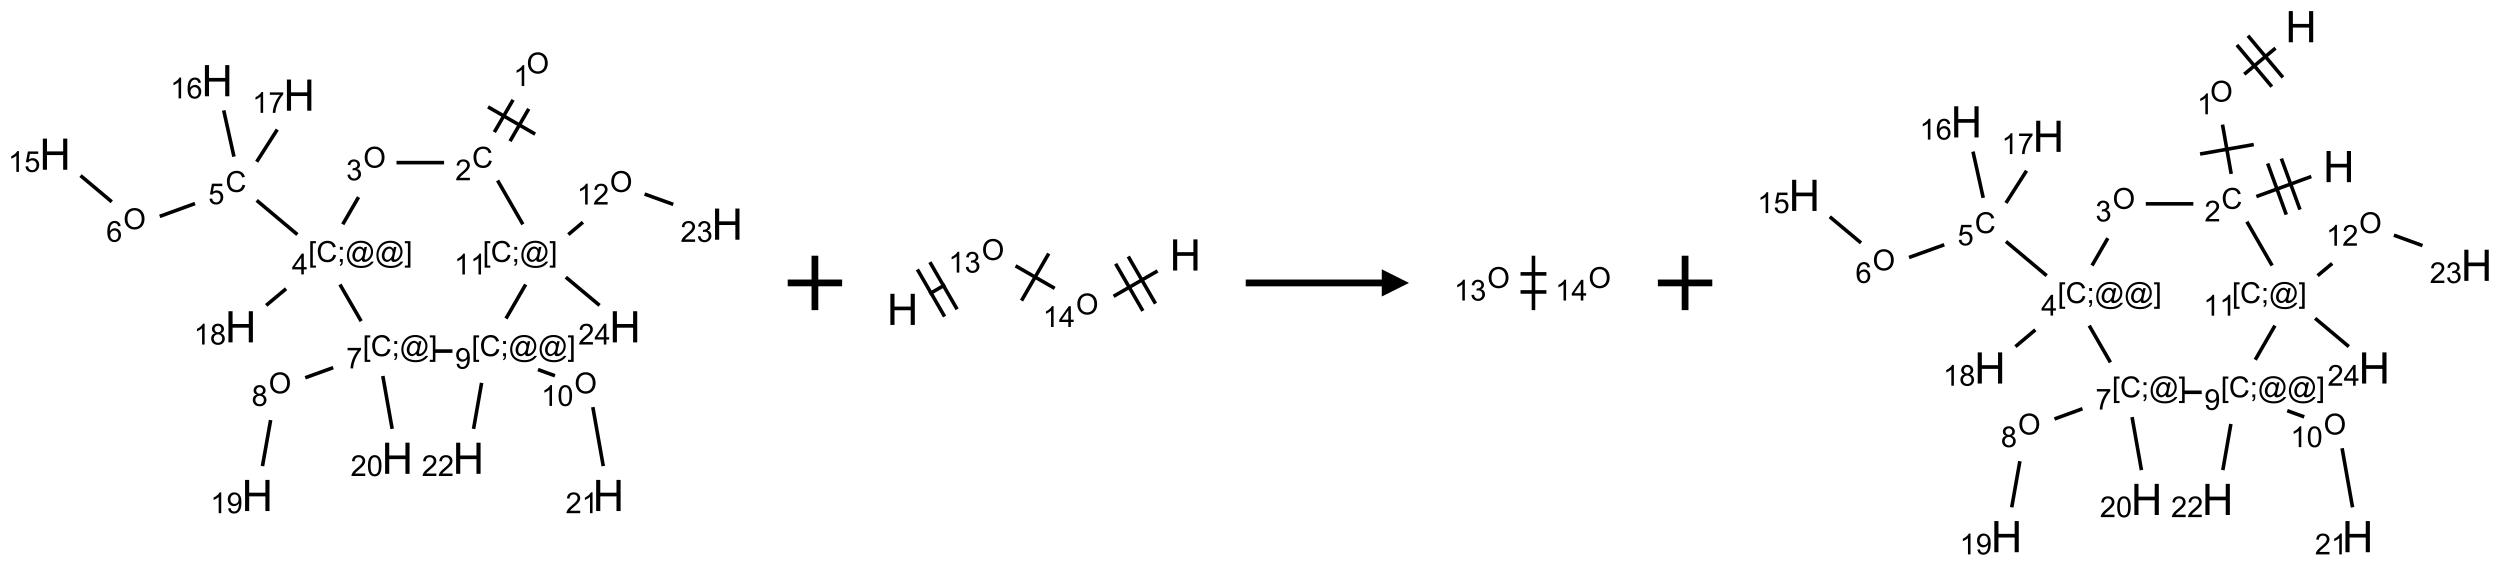 <?xml version="1.0" encoding="UTF-8"?>
<svg xmlns="http://www.w3.org/2000/svg" xmlns:xlink="http://www.w3.org/1999/xlink" width="919" height="208" viewBox="0 0 919 208">
<defs>
<g>
<g id="glyph-0-0">
<path d="M 1.332 0 L 1.332 -6.668 L 6.668 -6.668 L 6.668 0 Z M 1.5 -0.168 L 6.5 -0.168 L 6.5 -6.5 L 1.5 -6.5 Z M 1.5 -0.168 "/>
</g>
<g id="glyph-0-1">
<path d="M 0.516 -3.719 C 0.516 -4.984 0.855 -5.977 1.535 -6.695 C 2.215 -7.414 3.094 -7.77 4.172 -7.77 C 4.875 -7.77 5.512 -7.602 6.078 -7.266 C 6.645 -6.93 7.074 -6.461 7.371 -5.855 C 7.668 -5.254 7.816 -4.57 7.816 -3.809 C 7.816 -3.035 7.66 -2.34 7.348 -1.73 C 7.035 -1.117 6.594 -0.656 6.02 -0.34 C 5.449 -0.027 4.828 0.129 4.168 0.129 C 3.449 0.129 2.805 -0.043 2.238 -0.391 C 1.672 -0.738 1.246 -1.211 0.953 -1.812 C 0.66 -2.414 0.516 -3.047 0.516 -3.719 Z M 1.559 -3.703 C 1.559 -2.781 1.805 -2.059 2.301 -1.527 C 2.793 -1 3.414 -0.734 4.16 -0.734 C 4.922 -0.734 5.547 -1 6.039 -1.535 C 6.531 -2.07 6.777 -2.828 6.777 -3.812 C 6.777 -4.434 6.672 -4.977 6.461 -5.441 C 6.25 -5.902 5.945 -6.262 5.539 -6.52 C 5.133 -6.773 4.68 -6.902 4.176 -6.902 C 3.461 -6.902 2.848 -6.656 2.332 -6.164 C 1.816 -5.672 1.559 -4.852 1.559 -3.703 Z M 1.559 -3.703 "/>
</g>
<g id="glyph-0-2">
<path d="M 3.973 0 L 3.035 0 L 3.035 -5.973 C 2.809 -5.758 2.516 -5.543 2.148 -5.328 C 1.781 -5.113 1.453 -4.953 1.16 -4.844 L 1.16 -5.75 C 1.684 -5.996 2.145 -6.297 2.535 -6.645 C 2.93 -6.996 3.207 -7.336 3.371 -7.668 L 3.973 -7.668 Z M 3.973 0 "/>
</g>
<g id="glyph-0-3">
<path d="M 6.27 -2.676 L 7.281 -2.422 C 7.07 -1.594 6.688 -0.961 6.137 -0.523 C 5.586 -0.086 4.914 0.129 4.121 0.129 C 3.297 0.129 2.629 -0.039 2.113 -0.371 C 1.598 -0.707 1.203 -1.191 0.934 -1.828 C 0.664 -2.465 0.531 -3.145 0.531 -3.875 C 0.531 -4.672 0.684 -5.363 0.988 -5.957 C 1.293 -6.547 1.723 -6.996 2.285 -7.305 C 2.844 -7.613 3.461 -7.766 4.137 -7.766 C 4.898 -7.766 5.543 -7.57 6.062 -7.184 C 6.582 -6.793 6.945 -6.246 7.152 -5.543 L 6.156 -5.309 C 5.98 -5.863 5.723 -6.266 5.387 -6.52 C 5.051 -6.773 4.625 -6.902 4.113 -6.902 C 3.527 -6.902 3.039 -6.762 2.645 -6.48 C 2.25 -6.199 1.973 -5.82 1.812 -5.348 C 1.652 -4.871 1.574 -4.383 1.574 -3.879 C 1.574 -3.23 1.668 -2.664 1.855 -2.18 C 2.047 -1.695 2.34 -1.332 2.738 -1.094 C 3.137 -0.855 3.57 -0.734 4.035 -0.734 C 4.602 -0.734 5.082 -0.898 5.473 -1.223 C 5.867 -1.551 6.133 -2.035 6.27 -2.676 Z M 6.27 -2.676 "/>
</g>
<g id="glyph-0-4">
<path d="M 5.371 -0.902 L 5.371 0 L 0.324 0 C 0.316 -0.227 0.352 -0.441 0.434 -0.652 C 0.562 -0.996 0.766 -1.332 1.051 -1.668 C 1.332 -2 1.742 -2.387 2.277 -2.824 C 3.105 -3.504 3.668 -4.043 3.957 -4.441 C 4.25 -4.84 4.395 -5.215 4.395 -5.566 C 4.395 -5.938 4.262 -6.254 3.996 -6.508 C 3.73 -6.762 3.387 -6.891 2.957 -6.891 C 2.508 -6.891 2.145 -6.754 1.875 -6.484 C 1.605 -6.215 1.469 -5.84 1.465 -5.359 L 0.5 -5.457 C 0.566 -6.176 0.812 -6.727 1.246 -7.102 C 1.676 -7.477 2.254 -7.668 2.98 -7.668 C 3.711 -7.668 4.293 -7.465 4.719 -7.059 C 5.145 -6.652 5.359 -6.148 5.359 -5.547 C 5.359 -5.242 5.297 -4.941 5.172 -4.645 C 5.047 -4.352 4.84 -4.039 4.551 -3.715 C 4.262 -3.387 3.777 -2.938 3.105 -2.371 C 2.543 -1.898 2.18 -1.578 2.02 -1.41 C 1.859 -1.242 1.73 -1.07 1.625 -0.902 Z M 5.371 -0.902 "/>
</g>
<g id="glyph-0-5">
<path d="M 0.449 -2.016 L 1.387 -2.141 C 1.492 -1.609 1.676 -1.227 1.934 -0.992 C 2.191 -0.758 2.508 -0.641 2.879 -0.641 C 3.32 -0.641 3.695 -0.793 3.996 -1.098 C 4.301 -1.402 4.453 -1.781 4.453 -2.234 C 4.453 -2.664 4.312 -3.02 4.031 -3.301 C 3.75 -3.578 3.391 -3.719 2.957 -3.719 C 2.781 -3.719 2.562 -3.684 2.297 -3.613 L 2.402 -4.438 C 2.465 -4.43 2.516 -4.426 2.551 -4.426 C 2.949 -4.426 3.312 -4.531 3.629 -4.738 C 3.949 -4.949 4.109 -5.27 4.109 -5.703 C 4.109 -6.047 3.992 -6.332 3.762 -6.559 C 3.527 -6.785 3.227 -6.895 2.859 -6.895 C 2.496 -6.895 2.191 -6.781 1.949 -6.551 C 1.707 -6.324 1.547 -5.98 1.48 -5.52 L 0.543 -5.688 C 0.656 -6.316 0.918 -6.805 1.324 -7.148 C 1.73 -7.492 2.234 -7.668 2.84 -7.668 C 3.254 -7.668 3.641 -7.578 3.988 -7.398 C 4.34 -7.219 4.609 -6.977 4.793 -6.668 C 4.98 -6.359 5.074 -6.031 5.074 -5.684 C 5.074 -5.352 4.984 -5.051 4.809 -4.781 C 4.629 -4.512 4.367 -4.297 4.02 -4.137 C 4.473 -4.031 4.824 -3.816 5.074 -3.488 C 5.324 -3.16 5.449 -2.75 5.449 -2.254 C 5.449 -1.59 5.203 -1.023 4.719 -0.559 C 4.234 -0.098 3.617 0.137 2.875 0.137 C 2.203 0.137 1.648 -0.062 1.207 -0.465 C 0.762 -0.863 0.512 -1.379 0.449 -2.016 Z M 0.449 -2.016 "/>
</g>
<g id="glyph-0-6">
<path d="M 0.723 2.121 L 0.723 -7.637 L 2.793 -7.637 L 2.793 -6.859 L 1.66 -6.859 L 1.66 1.344 L 2.793 1.344 L 2.793 2.121 Z M 0.723 2.121 "/>
</g>
<g id="glyph-0-7">
<path d="M 0.949 -4.465 L 0.949 -5.531 L 2.016 -5.531 L 2.016 -4.465 Z M 0.949 0 L 0.949 -1.066 L 2.016 -1.066 L 2.016 0 C 2.016 0.391 1.945 0.711 1.809 0.949 C 1.668 1.191 1.449 1.379 1.145 1.512 L 0.887 1.109 C 1.082 1.023 1.23 0.895 1.324 0.727 C 1.418 0.559 1.469 0.316 1.48 0 Z M 0.949 0 "/>
</g>
<g id="glyph-0-8">
<path d="M 6.047 -0.848 C 5.82 -0.59 5.57 -0.379 5.289 -0.223 C 5.008 -0.062 4.73 0.016 4.449 0.016 C 4.141 0.016 3.84 -0.074 3.547 -0.254 C 3.254 -0.434 3.02 -0.715 2.836 -1.09 C 2.652 -1.465 2.562 -1.875 2.562 -2.324 C 2.562 -2.875 2.703 -3.43 2.988 -3.98 C 3.27 -4.535 3.621 -4.953 4.043 -5.23 C 4.461 -5.508 4.871 -5.645 5.266 -5.645 C 5.566 -5.645 5.855 -5.566 6.129 -5.41 C 6.402 -5.25 6.641 -5.012 6.84 -4.688 L 7.016 -5.496 L 7.949 -5.496 L 7.199 -2 C 7.094 -1.516 7.043 -1.246 7.043 -1.191 C 7.043 -1.098 7.078 -1.02 7.148 -0.949 C 7.219 -0.883 7.305 -0.848 7.406 -0.848 C 7.59 -0.848 7.832 -0.953 8.129 -1.168 C 8.527 -1.445 8.84 -1.816 9.07 -2.285 C 9.301 -2.75 9.418 -3.234 9.418 -3.73 C 9.418 -4.309 9.27 -4.852 8.973 -5.355 C 8.676 -5.859 8.23 -6.262 7.645 -6.562 C 7.055 -6.863 6.406 -7.016 5.691 -7.016 C 4.879 -7.016 4.137 -6.824 3.465 -6.445 C 2.793 -6.066 2.273 -5.52 1.902 -4.809 C 1.535 -4.098 1.348 -3.34 1.348 -2.527 C 1.348 -1.676 1.535 -0.941 1.902 -0.328 C 2.273 0.285 2.809 0.742 3.508 1.035 C 4.207 1.328 4.984 1.473 5.832 1.473 C 6.742 1.473 7.504 1.32 8.121 1.016 C 8.734 0.711 9.195 0.34 9.5 -0.098 L 10.441 -0.098 C 10.266 0.266 9.961 0.637 9.531 1.016 C 9.102 1.395 8.59 1.695 7.996 1.914 C 7.402 2.133 6.688 2.246 5.848 2.246 C 5.078 2.246 4.367 2.145 3.715 1.949 C 3.066 1.75 2.512 1.453 2.051 1.055 C 1.594 0.656 1.25 0.199 1.016 -0.316 C 0.723 -0.973 0.578 -1.684 0.578 -2.441 C 0.578 -3.289 0.75 -4.098 1.098 -4.863 C 1.523 -5.805 2.125 -6.527 2.902 -7.027 C 3.684 -7.527 4.629 -7.777 5.738 -7.777 C 6.602 -7.777 7.375 -7.602 8.059 -7.246 C 8.746 -6.895 9.285 -6.371 9.684 -5.672 C 10.02 -5.07 10.188 -4.418 10.188 -3.715 C 10.188 -2.707 9.832 -1.812 9.125 -1.031 C 8.492 -0.328 7.801 0.02 7.051 0.02 C 6.812 0.02 6.617 -0.016 6.473 -0.09 C 6.324 -0.16 6.215 -0.266 6.145 -0.402 C 6.102 -0.488 6.066 -0.637 6.047 -0.848 Z M 3.527 -2.262 C 3.527 -1.785 3.641 -1.414 3.863 -1.152 C 4.09 -0.887 4.348 -0.754 4.641 -0.754 C 4.836 -0.754 5.039 -0.812 5.254 -0.93 C 5.469 -1.047 5.676 -1.219 5.871 -1.449 C 6.066 -1.676 6.23 -1.969 6.355 -2.32 C 6.48 -2.672 6.543 -3.027 6.543 -3.379 C 6.543 -3.852 6.426 -4.219 6.191 -4.48 C 5.957 -4.738 5.672 -4.871 5.332 -4.871 C 5.109 -4.871 4.902 -4.812 4.707 -4.699 C 4.512 -4.586 4.32 -4.406 4.137 -4.156 C 3.953 -3.906 3.805 -3.602 3.691 -3.246 C 3.582 -2.887 3.527 -2.559 3.527 -2.262 Z M 3.527 -2.262 "/>
</g>
<g id="glyph-0-9">
<path d="M 2.27 2.121 L 0.203 2.121 L 0.203 1.344 L 1.332 1.344 L 1.332 -6.859 L 0.203 -6.859 L 0.203 -7.637 L 2.27 -7.637 Z M 2.27 2.121 "/>
</g>
<g id="glyph-0-10">
<path d="M 3.449 0 L 3.449 -1.828 L 0.137 -1.828 L 0.137 -2.688 L 3.621 -7.637 L 4.387 -7.637 L 4.387 -2.688 L 5.418 -2.688 L 5.418 -1.828 L 4.387 -1.828 L 4.387 0 Z M 3.449 -2.688 L 3.449 -6.129 L 1.059 -2.688 Z M 3.449 -2.688 "/>
</g>
<g id="glyph-0-11">
<path d="M 0.441 -2 L 1.426 -2.082 C 1.5 -1.605 1.668 -1.242 1.934 -1.004 C 2.199 -0.762 2.52 -0.641 2.895 -0.641 C 3.348 -0.641 3.73 -0.812 4.043 -1.152 C 4.355 -1.492 4.512 -1.941 4.512 -2.504 C 4.512 -3.039 4.359 -3.461 4.059 -3.77 C 3.758 -4.078 3.367 -4.234 2.879 -4.234 C 2.578 -4.234 2.305 -4.164 2.062 -4.027 C 1.82 -3.891 1.629 -3.715 1.488 -3.496 L 0.609 -3.609 L 1.348 -7.531 L 5.145 -7.531 L 5.145 -6.637 L 2.098 -6.637 L 1.688 -4.582 C 2.145 -4.902 2.625 -5.062 3.129 -5.062 C 3.797 -5.062 4.359 -4.832 4.816 -4.371 C 5.277 -3.91 5.504 -3.312 5.504 -2.59 C 5.504 -1.898 5.305 -1.301 4.902 -0.797 C 4.41 -0.18 3.742 0.129 2.895 0.129 C 2.199 0.129 1.633 -0.062 1.195 -0.453 C 0.758 -0.844 0.504 -1.359 0.441 -2 Z M 0.441 -2 "/>
</g>
<g id="glyph-0-12">
<path d="M 5.309 -5.766 L 4.375 -5.691 C 4.293 -6.059 4.172 -6.328 4.02 -6.496 C 3.766 -6.762 3.453 -6.895 3.082 -6.895 C 2.785 -6.895 2.523 -6.812 2.297 -6.645 C 2 -6.43 1.77 -6.117 1.598 -5.703 C 1.43 -5.289 1.34 -4.703 1.332 -3.938 C 1.559 -4.281 1.836 -4.535 2.16 -4.703 C 2.488 -4.871 2.828 -4.953 3.188 -4.953 C 3.812 -4.953 4.344 -4.723 4.785 -4.262 C 5.223 -3.801 5.441 -3.207 5.441 -2.48 C 5.441 -2 5.34 -1.555 5.133 -1.145 C 4.926 -0.73 4.641 -0.418 4.281 -0.199 C 3.922 0.02 3.512 0.129 3.051 0.129 C 2.27 0.129 1.633 -0.156 1.141 -0.73 C 0.648 -1.305 0.402 -2.254 0.402 -3.574 C 0.402 -5.051 0.672 -6.121 1.219 -6.793 C 1.695 -7.375 2.336 -7.668 3.141 -7.668 C 3.742 -7.668 4.234 -7.5 4.617 -7.16 C 5 -6.824 5.23 -6.359 5.309 -5.766 Z M 1.48 -2.473 C 1.48 -2.152 1.547 -1.844 1.684 -1.547 C 1.82 -1.25 2.016 -1.027 2.262 -0.871 C 2.508 -0.719 2.766 -0.641 3.035 -0.641 C 3.434 -0.641 3.773 -0.801 4.059 -1.121 C 4.344 -1.441 4.484 -1.875 4.484 -2.422 C 4.484 -2.949 4.344 -3.367 4.062 -3.668 C 3.781 -3.973 3.426 -4.125 3 -4.125 C 2.578 -4.125 2.219 -3.973 1.922 -3.668 C 1.625 -3.363 1.48 -2.969 1.48 -2.473 Z M 1.48 -2.473 "/>
</g>
<g id="glyph-0-13">
<path d="M 0.504 -6.637 L 0.504 -7.535 L 5.449 -7.535 L 5.449 -6.809 C 4.961 -6.289 4.48 -5.602 4.004 -4.746 C 3.527 -3.887 3.156 -3.004 2.895 -2.098 C 2.707 -1.461 2.59 -0.762 2.535 0 L 1.574 0 C 1.582 -0.602 1.703 -1.328 1.926 -2.176 C 2.152 -3.027 2.477 -3.848 2.898 -4.637 C 3.32 -5.426 3.77 -6.094 4.246 -6.637 Z M 0.504 -6.637 "/>
</g>
<g id="glyph-0-14">
<path d="M 1.887 -4.141 C 1.496 -4.281 1.207 -4.484 1.02 -4.75 C 0.832 -5.016 0.738 -5.328 0.738 -5.699 C 0.738 -6.254 0.938 -6.719 1.34 -7.098 C 1.738 -7.477 2.27 -7.668 2.934 -7.668 C 3.598 -7.668 4.137 -7.473 4.543 -7.086 C 4.949 -6.699 5.152 -6.227 5.152 -5.672 C 5.152 -5.316 5.059 -5.008 4.871 -4.746 C 4.688 -4.484 4.406 -4.281 4.027 -4.141 C 4.496 -3.988 4.852 -3.742 5.098 -3.402 C 5.34 -3.062 5.465 -2.656 5.465 -2.184 C 5.465 -1.531 5.234 -0.98 4.77 -0.535 C 4.309 -0.09 3.703 0.129 2.949 0.129 C 2.195 0.129 1.586 -0.094 1.125 -0.539 C 0.664 -0.984 0.434 -1.543 0.434 -2.207 C 0.434 -2.703 0.559 -3.121 0.809 -3.457 C 1.062 -3.793 1.422 -4.02 1.887 -4.141 Z M 1.699 -5.73 C 1.699 -5.367 1.812 -5.074 2.047 -4.844 C 2.281 -4.613 2.582 -4.5 2.953 -4.5 C 3.312 -4.5 3.609 -4.613 3.84 -4.84 C 4.07 -5.066 4.188 -5.348 4.188 -5.676 C 4.188 -6.02 4.07 -6.309 3.832 -6.543 C 3.594 -6.777 3.297 -6.895 2.941 -6.895 C 2.586 -6.895 2.289 -6.781 2.051 -6.551 C 1.816 -6.324 1.699 -6.047 1.699 -5.73 Z M 1.395 -2.203 C 1.395 -1.938 1.461 -1.676 1.586 -1.426 C 1.711 -1.176 1.902 -0.984 2.152 -0.848 C 2.402 -0.711 2.672 -0.641 2.957 -0.641 C 3.406 -0.641 3.777 -0.785 4.066 -1.074 C 4.359 -1.363 4.504 -1.727 4.504 -2.172 C 4.504 -2.625 4.355 -2.996 4.055 -3.293 C 3.754 -3.586 3.379 -3.734 2.926 -3.734 C 2.484 -3.734 2.121 -3.59 1.832 -3.297 C 1.543 -3.004 1.395 -2.641 1.395 -2.203 Z M 1.395 -2.203 "/>
</g>
<g id="glyph-0-15">
<path d="M 0.582 -1.766 L 1.484 -1.848 C 1.562 -1.426 1.707 -1.117 1.922 -0.926 C 2.137 -0.734 2.414 -0.641 2.75 -0.641 C 3.039 -0.641 3.289 -0.707 3.508 -0.84 C 3.727 -0.973 3.902 -1.148 4.043 -1.367 C 4.18 -1.586 4.297 -1.887 4.391 -2.262 C 4.484 -2.637 4.531 -3.016 4.531 -3.406 C 4.531 -3.449 4.531 -3.512 4.527 -3.594 C 4.34 -3.297 4.082 -3.055 3.758 -2.867 C 3.434 -2.68 3.082 -2.59 2.703 -2.59 C 2.07 -2.59 1.535 -2.816 1.098 -3.277 C 0.66 -3.734 0.441 -4.34 0.441 -5.09 C 0.441 -5.863 0.672 -6.484 1.129 -6.957 C 1.586 -7.43 2.156 -7.668 2.844 -7.668 C 3.34 -7.668 3.793 -7.531 4.207 -7.266 C 4.617 -7 4.93 -6.617 5.145 -6.121 C 5.355 -5.629 5.465 -4.91 5.465 -3.973 C 5.465 -2.996 5.359 -2.223 5.145 -1.645 C 4.934 -1.066 4.617 -0.625 4.199 -0.324 C 3.781 -0.02 3.293 0.129 2.73 0.129 C 2.133 0.129 1.645 -0.035 1.266 -0.367 C 0.887 -0.699 0.66 -1.164 0.582 -1.766 Z M 4.422 -5.137 C 4.422 -5.676 4.277 -6.102 3.992 -6.418 C 3.707 -6.734 3.359 -6.891 2.957 -6.891 C 2.543 -6.891 2.18 -6.719 1.871 -6.379 C 1.562 -6.039 1.406 -5.598 1.406 -5.059 C 1.406 -4.57 1.555 -4.176 1.848 -3.871 C 2.141 -3.566 2.5 -3.418 2.934 -3.418 C 3.367 -3.418 3.723 -3.57 4.004 -3.871 C 4.281 -4.176 4.422 -4.598 4.422 -5.137 Z M 4.422 -5.137 "/>
</g>
<g id="glyph-0-16">
<path d="M 0.441 -3.766 C 0.441 -4.668 0.535 -5.395 0.723 -5.945 C 0.906 -6.496 1.184 -6.922 1.551 -7.219 C 1.918 -7.516 2.375 -7.668 2.934 -7.668 C 3.344 -7.668 3.703 -7.586 4.012 -7.418 C 4.32 -7.254 4.574 -7.016 4.777 -6.707 C 4.977 -6.395 5.137 -6.016 5.25 -5.57 C 5.363 -5.125 5.422 -4.523 5.422 -3.766 C 5.422 -2.871 5.328 -2.148 5.145 -1.598 C 4.961 -1.047 4.688 -0.621 4.32 -0.32 C 3.953 -0.02 3.492 0.129 2.934 0.129 C 2.195 0.129 1.617 -0.133 1.199 -0.66 C 0.695 -1.297 0.441 -2.332 0.441 -3.766 Z M 1.406 -3.766 C 1.406 -2.512 1.555 -1.68 1.848 -1.262 C 2.141 -0.848 2.5 -0.641 2.934 -0.641 C 3.363 -0.641 3.727 -0.848 4.02 -1.266 C 4.312 -1.684 4.457 -2.516 4.457 -3.766 C 4.457 -5.023 4.312 -5.859 4.02 -6.27 C 3.727 -6.684 3.359 -6.891 2.922 -6.891 C 2.492 -6.891 2.148 -6.707 1.891 -6.344 C 1.566 -5.879 1.406 -5.02 1.406 -3.766 Z M 1.406 -3.766 "/>
</g>
<g id="glyph-1-0">
<path d="M 2 0 L 2 -10 L 10 -10 L 10 0 Z M 2.25 -0.25 L 9.75 -0.25 L 9.75 -9.75 L 2.25 -9.75 Z M 2.25 -0.25 "/>
</g>
<g id="glyph-1-1">
<path d="M 1.281 0 L 1.281 -11.453 L 2.797 -11.453 L 2.797 -6.75 L 8.75 -6.75 L 8.75 -11.453 L 10.266 -11.453 L 10.266 0 L 8.75 0 L 8.75 -5.398 L 2.797 -5.398 L 2.797 0 Z M 1.281 0 "/>
</g>
</g>
</defs>
<path fill="none" stroke-width="0.033" stroke-linecap="butt" stroke-linejoin="miter" stroke="rgb(0%, 0%, 0%)" stroke-opacity="1" stroke-miterlimit="10" d="M 4.209 0.289 L 4.037 0.586 " transform="matrix(40, 0, 0, 40, 20.24, 25.139)"/>
<path fill="none" stroke-width="0.033" stroke-linecap="butt" stroke-linejoin="miter" stroke="rgb(0%, 0%, 0%)" stroke-opacity="1" stroke-miterlimit="10" d="M 4.353 0.372 L 4.181 0.669 " transform="matrix(40, 0, 0, 40, 20.24, 25.139)"/>
<path fill="none" stroke-width="0.033" stroke-linecap="butt" stroke-linejoin="miter" stroke="rgb(0%, 0%, 0%)" stroke-opacity="1" stroke-miterlimit="10" d="M 3.979 0.354 L 4.412 0.604 " transform="matrix(40, 0, 0, 40, 20.24, 25.139)"/>
<path fill="none" stroke-width="0.033" stroke-linecap="butt" stroke-linejoin="miter" stroke="rgb(0%, 0%, 0%)" stroke-opacity="1" stroke-miterlimit="10" d="M 3.575 0.866 L 3.138 0.866 " transform="matrix(40, 0, 0, 40, 20.24, 25.139)"/>
<path fill="none" stroke-width="0.033" stroke-linecap="butt" stroke-linejoin="miter" stroke="rgb(0%, 0%, 0%)" stroke-opacity="1" stroke-miterlimit="10" d="M 2.789 1.183 L 2.644 1.433 " transform="matrix(40, 0, 0, 40, 20.24, 25.139)"/>
<path fill="none" stroke-width="0.033" stroke-linecap="butt" stroke-linejoin="miter" stroke="rgb(0%, 0%, 0%)" stroke-opacity="1" stroke-miterlimit="10" d="M 2.227 1.527 L 1.853 1.213 " transform="matrix(40, 0, 0, 40, 20.24, 25.139)"/>
<path fill="none" stroke-width="0.033" stroke-linecap="butt" stroke-linejoin="miter" stroke="rgb(0%, 0%, 0%)" stroke-opacity="1" stroke-miterlimit="10" d="M 1.286 1.242 L 0.962 1.36 " transform="matrix(40, 0, 0, 40, 20.24, 25.139)"/>
<path fill="none" stroke-width="0.033" stroke-linecap="butt" stroke-linejoin="miter" stroke="rgb(0%, 0%, 0%)" stroke-opacity="1" stroke-miterlimit="10" d="M 0.521 1.226 L 0.234 0.985 " transform="matrix(40, 0, 0, 40, 20.24, 25.139)"/>
<path fill="none" stroke-width="0.033" stroke-linecap="butt" stroke-linejoin="miter" stroke="rgb(0%, 0%, 0%)" stroke-opacity="1" stroke-miterlimit="10" d="M 1.644 0.811 L 1.55 0.386 " transform="matrix(40, 0, 0, 40, 20.24, 25.139)"/>
<path fill="none" stroke-width="0.033" stroke-linecap="butt" stroke-linejoin="miter" stroke="rgb(0%, 0%, 0%)" stroke-opacity="1" stroke-miterlimit="10" d="M 1.853 0.858 L 2.042 0.562 " transform="matrix(40, 0, 0, 40, 20.24, 25.139)"/>
<path fill="none" stroke-width="0.033" stroke-linecap="butt" stroke-linejoin="miter" stroke="rgb(0%, 0%, 0%)" stroke-opacity="1" stroke-miterlimit="10" d="M 2.123 2.025 L 1.94 2.178 " transform="matrix(40, 0, 0, 40, 20.24, 25.139)"/>
<path fill="none" stroke-width="0.033" stroke-linecap="butt" stroke-linejoin="miter" stroke="rgb(0%, 0%, 0%)" stroke-opacity="1" stroke-miterlimit="10" d="M 2.618 1.986 L 2.813 2.323 " transform="matrix(40, 0, 0, 40, 20.24, 25.139)"/>
<path fill="none" stroke-width="0.033" stroke-linecap="butt" stroke-linejoin="miter" stroke="rgb(0%, 0%, 0%)" stroke-opacity="1" stroke-miterlimit="10" d="M 2.556 2.75 L 2.299 2.843 " transform="matrix(40, 0, 0, 40, 20.24, 25.139)"/>
<path fill="none" stroke-width="0.033" stroke-linecap="butt" stroke-linejoin="miter" stroke="rgb(0%, 0%, 0%)" stroke-opacity="1" stroke-miterlimit="10" d="M 1.981 3.232 L 1.906 3.655 " transform="matrix(40, 0, 0, 40, 20.24, 25.139)"/>
<path fill="none" stroke-width="0.033" stroke-linecap="butt" stroke-linejoin="miter" stroke="rgb(0%, 0%, 0%)" stroke-opacity="1" stroke-miterlimit="10" d="M 3.012 2.827 L 3.098 3.313 " transform="matrix(40, 0, 0, 40, 20.24, 25.139)"/>
<path fill="none" stroke-width="0.033" stroke-linecap="butt" stroke-linejoin="miter" stroke="rgb(0%, 0%, 0%)" stroke-opacity="1" stroke-miterlimit="10" d="M 3.485 2.598 L 3.652 2.598 " transform="matrix(40, 0, 0, 40, 20.24, 25.139)"/>
<path fill="none" stroke-width="0.033" stroke-linecap="butt" stroke-linejoin="miter" stroke="rgb(0%, 0%, 0%)" stroke-opacity="1" stroke-miterlimit="10" d="M 4.438 2.768 L 4.594 2.825 " transform="matrix(40, 0, 0, 40, 20.24, 25.139)"/>
<path fill="none" stroke-width="0.033" stroke-linecap="butt" stroke-linejoin="miter" stroke="rgb(0%, 0%, 0%)" stroke-opacity="1" stroke-miterlimit="10" d="M 4.942 3.113 L 5.038 3.655 " transform="matrix(40, 0, 0, 40, 20.24, 25.139)"/>
<path fill="none" stroke-width="0.033" stroke-linecap="butt" stroke-linejoin="miter" stroke="rgb(0%, 0%, 0%)" stroke-opacity="1" stroke-miterlimit="10" d="M 3.92 2.89 L 3.846 3.313 " transform="matrix(40, 0, 0, 40, 20.24, 25.139)"/>
<path fill="none" stroke-width="0.033" stroke-linecap="butt" stroke-linejoin="miter" stroke="rgb(0%, 0%, 0%)" stroke-opacity="1" stroke-miterlimit="10" d="M 4.144 2.299 L 4.325 1.986 " transform="matrix(40, 0, 0, 40, 20.24, 25.139)"/>
<path fill="none" stroke-width="0.033" stroke-linecap="butt" stroke-linejoin="miter" stroke="rgb(0%, 0%, 0%)" stroke-opacity="1" stroke-miterlimit="10" d="M 4.299 1.433 L 4.067 1.03 " transform="matrix(40, 0, 0, 40, 20.24, 25.139)"/>
<path fill="none" stroke-width="0.033" stroke-linecap="butt" stroke-linejoin="miter" stroke="rgb(0%, 0%, 0%)" stroke-opacity="1" stroke-miterlimit="10" d="M 4.717 1.527 L 4.851 1.414 " transform="matrix(40, 0, 0, 40, 20.24, 25.139)"/>
<path fill="none" stroke-width="0.033" stroke-linecap="butt" stroke-linejoin="miter" stroke="rgb(0%, 0%, 0%)" stroke-opacity="1" stroke-miterlimit="10" d="M 5.418 1.155 L 5.681 1.25 " transform="matrix(40, 0, 0, 40, 20.24, 25.139)"/>
<path fill="none" stroke-width="0.033" stroke-linecap="butt" stroke-linejoin="miter" stroke="rgb(0%, 0%, 0%)" stroke-opacity="1" stroke-miterlimit="10" d="M 4.694 1.919 L 5.004 2.178 " transform="matrix(40, 0, 0, 40, 20.24, 25.139)"/>
<g fill="rgb(0%, 0%, 0%)" fill-opacity="1">
<use xlink:href="#glyph-0-1" x="193.535" y="26.988"/>
</g>
<g fill="rgb(0%, 0%, 0%)" fill-opacity="1">
<use xlink:href="#glyph-0-2" x="188.738" y="31.621"/>
</g>
<g fill="rgb(0%, 0%, 0%)" fill-opacity="1">
<use xlink:href="#glyph-0-3" x="173.52" y="61.625"/>
</g>
<g fill="rgb(0%, 0%, 0%)" fill-opacity="1">
<use xlink:href="#glyph-0-4" x="167.348" y="66.262"/>
</g>
<g fill="rgb(0%, 0%, 0%)" fill-opacity="1">
<use xlink:href="#glyph-0-1" x="133.535" y="61.629"/>
</g>
<g fill="rgb(0%, 0%, 0%)" fill-opacity="1">
<use xlink:href="#glyph-0-5" x="127.266" y="66.262"/>
</g>
<g fill="rgb(0%, 0%, 0%)" fill-opacity="1">
<use xlink:href="#glyph-0-6" x="113.324" y="96.273"/>
<use xlink:href="#glyph-0-3" x="116.288" y="96.273"/>
<use xlink:href="#glyph-0-7" x="123.991" y="96.273"/>
<use xlink:href="#glyph-0-8" x="126.954" y="96.273"/>
<use xlink:href="#glyph-0-8" x="137.783" y="96.273"/>
<use xlink:href="#glyph-0-9" x="148.611" y="96.273"/>
</g>
<g fill="rgb(0%, 0%, 0%)" fill-opacity="1">
<use xlink:href="#glyph-0-10" x="107.297" y="100.871"/>
</g>
<g fill="rgb(0%, 0%, 0%)" fill-opacity="1">
<use xlink:href="#glyph-0-3" x="82.879" y="70.555"/>
</g>
<g fill="rgb(0%, 0%, 0%)" fill-opacity="1">
<use xlink:href="#glyph-0-11" x="76.566" y="75.059"/>
</g>
<g fill="rgb(0%, 0%, 0%)" fill-opacity="1">
<use xlink:href="#glyph-0-1" x="45.305" y="84.238"/>
</g>
<g fill="rgb(0%, 0%, 0%)" fill-opacity="1">
<use xlink:href="#glyph-0-12" x="39.043" y="88.871"/>
</g>
<g fill="rgb(0%, 0%, 0%)" fill-opacity="1">
<use xlink:href="#glyph-1-1" x="14.469" y="62.406"/>
</g>
<g fill="rgb(0%, 0%, 0%)" fill-opacity="1">
<use xlink:href="#glyph-0-2" x="2.977" y="63.199"/>
<use xlink:href="#glyph-0-11" x="8.909" y="63.199"/>
</g>
<g fill="rgb(0%, 0%, 0%)" fill-opacity="1">
<use xlink:href="#glyph-1-1" x="74.039" y="35.387"/>
</g>
<g fill="rgb(0%, 0%, 0%)" fill-opacity="1">
<use xlink:href="#glyph-0-2" x="62.609" y="36.176"/>
<use xlink:href="#glyph-0-12" x="68.542" y="36.176"/>
</g>
<g fill="rgb(0%, 0%, 0%)" fill-opacity="1">
<use xlink:href="#glyph-1-1" x="104.188" y="40.699"/>
</g>
<g fill="rgb(0%, 0%, 0%)" fill-opacity="1">
<use xlink:href="#glyph-0-2" x="92.754" y="41.492"/>
<use xlink:href="#glyph-0-13" x="98.686" y="41.492"/>
</g>
<g fill="rgb(0%, 0%, 0%)" fill-opacity="1">
<use xlink:href="#glyph-1-1" x="82.699" y="125.859"/>
</g>
<g fill="rgb(0%, 0%, 0%)" fill-opacity="1">
<use xlink:href="#glyph-0-2" x="71.246" y="126.652"/>
<use xlink:href="#glyph-0-14" x="77.178" y="126.652"/>
</g>
<g fill="rgb(0%, 0%, 0%)" fill-opacity="1">
<use xlink:href="#glyph-0-6" x="133.324" y="130.914"/>
<use xlink:href="#glyph-0-3" x="136.288" y="130.914"/>
<use xlink:href="#glyph-0-7" x="143.991" y="130.914"/>
<use xlink:href="#glyph-0-8" x="146.954" y="130.914"/>
<use xlink:href="#glyph-0-9" x="157.783" y="130.914"/>
</g>
<g fill="rgb(0%, 0%, 0%)" fill-opacity="1">
<use xlink:href="#glyph-0-13" x="127.266" y="135.414"/>
</g>
<g fill="rgb(0%, 0%, 0%)" fill-opacity="1">
<use xlink:href="#glyph-0-1" x="98.77" y="144.59"/>
</g>
<g fill="rgb(0%, 0%, 0%)" fill-opacity="1">
<use xlink:href="#glyph-0-14" x="92.488" y="149.223"/>
</g>
<g fill="rgb(0%, 0%, 0%)" fill-opacity="1">
<use xlink:href="#glyph-1-1" x="88.805" y="187.863"/>
</g>
<g fill="rgb(0%, 0%, 0%)" fill-opacity="1">
<use xlink:href="#glyph-0-2" x="77.355" y="188.656"/>
<use xlink:href="#glyph-0-15" x="83.288" y="188.656"/>
</g>
<g fill="rgb(0%, 0%, 0%)" fill-opacity="1">
<use xlink:href="#glyph-1-1" x="140.285" y="174.18"/>
</g>
<g fill="rgb(0%, 0%, 0%)" fill-opacity="1">
<use xlink:href="#glyph-0-4" x="128.879" y="174.973"/>
<use xlink:href="#glyph-0-16" x="134.811" y="174.973"/>
</g>
<g fill="rgb(0%, 0%, 0%)" fill-opacity="1">
<use xlink:href="#glyph-0-6" x="173.324" y="130.914"/>
<use xlink:href="#glyph-0-3" x="176.288" y="130.914"/>
<use xlink:href="#glyph-0-7" x="183.991" y="130.914"/>
<use xlink:href="#glyph-0-8" x="186.954" y="130.914"/>
<use xlink:href="#glyph-0-8" x="197.783" y="130.914"/>
<use xlink:href="#glyph-0-9" x="208.611" y="130.914"/>
</g>
<g fill="rgb(0%, 0%, 0%)" fill-opacity="1">
<use xlink:href="#glyph-0-15" x="167.25" y="135.543"/>
</g>
<g fill="rgb(0%, 0%, 0%)" fill-opacity="1">
<use xlink:href="#glyph-0-1" x="211.121" y="144.59"/>
</g>
<g fill="rgb(0%, 0%, 0%)" fill-opacity="1">
<use xlink:href="#glyph-0-2" x="198.949" y="149.223"/>
<use xlink:href="#glyph-0-16" x="204.882" y="149.223"/>
</g>
<g fill="rgb(0%, 0%, 0%)" fill-opacity="1">
<use xlink:href="#glyph-1-1" x="217.871" y="187.863"/>
</g>
<g fill="rgb(0%, 0%, 0%)" fill-opacity="1">
<use xlink:href="#glyph-0-4" x="207.914" y="188.656"/>
<use xlink:href="#glyph-0-2" x="213.846" y="188.656"/>
</g>
<g fill="rgb(0%, 0%, 0%)" fill-opacity="1">
<use xlink:href="#glyph-1-1" x="166.395" y="174.184"/>
</g>
<g fill="rgb(0%, 0%, 0%)" fill-opacity="1">
<use xlink:href="#glyph-0-4" x="155.039" y="174.973"/>
<use xlink:href="#glyph-0-4" x="160.971" y="174.973"/>
</g>
<g fill="rgb(0%, 0%, 0%)" fill-opacity="1">
<use xlink:href="#glyph-0-6" x="177.441" y="96.273"/>
<use xlink:href="#glyph-0-3" x="180.405" y="96.273"/>
<use xlink:href="#glyph-0-7" x="188.108" y="96.273"/>
<use xlink:href="#glyph-0-8" x="191.072" y="96.273"/>
<use xlink:href="#glyph-0-9" x="201.9" y="96.273"/>
</g>
<g fill="rgb(0%, 0%, 0%)" fill-opacity="1">
<use xlink:href="#glyph-0-2" x="166.926" y="100.902"/>
<use xlink:href="#glyph-0-2" x="172.858" y="100.902"/>
</g>
<g fill="rgb(0%, 0%, 0%)" fill-opacity="1">
<use xlink:href="#glyph-0-1" x="224.176" y="70.559"/>
</g>
<g fill="rgb(0%, 0%, 0%)" fill-opacity="1">
<use xlink:href="#glyph-0-2" x="212.055" y="75.191"/>
<use xlink:href="#glyph-0-4" x="217.987" y="75.191"/>
</g>
<g fill="rgb(0%, 0%, 0%)" fill-opacity="1">
<use xlink:href="#glyph-1-1" x="261.57" y="88.117"/>
</g>
<g fill="rgb(0%, 0%, 0%)" fill-opacity="1">
<use xlink:href="#glyph-0-4" x="250.137" y="88.91"/>
<use xlink:href="#glyph-0-5" x="256.069" y="88.91"/>
</g>
<g fill="rgb(0%, 0%, 0%)" fill-opacity="1">
<use xlink:href="#glyph-1-1" x="223.98" y="125.859"/>
</g>
<g fill="rgb(0%, 0%, 0%)" fill-opacity="1">
<use xlink:href="#glyph-0-4" x="212.578" y="126.652"/>
<use xlink:href="#glyph-0-10" x="218.51" y="126.652"/>
</g>
<path fill="none" stroke-width="0.062" stroke-linecap="butt" stroke-linejoin="miter" stroke="rgb(0%, 0%, 0%)" stroke-opacity="1" stroke-miterlimit="10" d="M -0 0 L 0.5 0 M 0.25 -0.25 L 0.25 0.25 " transform="matrix(40, 0, 0, 40, 289.564, 104)"/>
<path fill="none" stroke-width="0.033" stroke-linecap="butt" stroke-linejoin="miter" stroke="rgb(0%, 0%, 0%)" stroke-opacity="1" stroke-miterlimit="10" d="M 0.246 0.358 L 0.391 0.274 " transform="matrix(40, 0, 0, 40, 331.791, 93.721)"/>
<path fill="none" stroke-width="0.033" stroke-linecap="butt" stroke-linejoin="miter" stroke="rgb(0%, 0%, 0%)" stroke-opacity="1" stroke-miterlimit="10" d="M 0.501 0.499 L 0.251 0.066 " transform="matrix(40, 0, 0, 40, 331.791, 93.721)"/>
<path fill="none" stroke-width="0.033" stroke-linecap="butt" stroke-linejoin="miter" stroke="rgb(0%, 0%, 0%)" stroke-opacity="1" stroke-miterlimit="10" d="M 0.386 0.566 L 0.136 0.133 " transform="matrix(40, 0, 0, 40, 331.791, 93.721)"/>
<path fill="none" stroke-width="0.033" stroke-linecap="butt" stroke-linejoin="miter" stroke="rgb(0%, 0%, 0%)" stroke-opacity="1" stroke-miterlimit="10" d="M 1.038 0.1 L 1.398 0.307 " transform="matrix(40, 0, 0, 40, 331.791, 93.721)"/>
<path fill="none" stroke-width="0.033" stroke-linecap="butt" stroke-linejoin="miter" stroke="rgb(0%, 0%, 0%)" stroke-opacity="1" stroke-miterlimit="10" d="M 1.093 0.42 L 1.343 -0.013 " transform="matrix(40, 0, 0, 40, 331.791, 93.721)"/>
<path fill="none" stroke-width="0.033" stroke-linecap="butt" stroke-linejoin="miter" stroke="rgb(0%, 0%, 0%)" stroke-opacity="1" stroke-miterlimit="10" d="M 1.939 0.38 L 2.343 0.147 " transform="matrix(40, 0, 0, 40, 331.791, 93.721)"/>
<path fill="none" stroke-width="0.033" stroke-linecap="butt" stroke-linejoin="miter" stroke="rgb(0%, 0%, 0%)" stroke-opacity="1" stroke-miterlimit="10" d="M 2.324 0.447 L 2.074 0.014 " transform="matrix(40, 0, 0, 40, 331.791, 93.721)"/>
<path fill="none" stroke-width="0.033" stroke-linecap="butt" stroke-linejoin="miter" stroke="rgb(0%, 0%, 0%)" stroke-opacity="1" stroke-miterlimit="10" d="M 2.208 0.514 L 1.958 0.081 " transform="matrix(40, 0, 0, 40, 331.791, 93.721)"/>
<g fill="rgb(0%, 0%, 0%)" fill-opacity="1">
<use xlink:href="#glyph-1-1" x="326.02" y="119.449"/>
</g>
<g fill="rgb(0%, 0%, 0%)" fill-opacity="1">
<use xlink:href="#glyph-0-1" x="360.855" y="95.57"/>
</g>
<g fill="rgb(0%, 0%, 0%)" fill-opacity="1">
<use xlink:href="#glyph-0-2" x="348.656" y="100.203"/>
<use xlink:href="#glyph-0-5" x="354.589" y="100.203"/>
</g>
<g fill="rgb(0%, 0%, 0%)" fill-opacity="1">
<use xlink:href="#glyph-0-1" x="395.496" y="115.57"/>
</g>
<g fill="rgb(0%, 0%, 0%)" fill-opacity="1">
<use xlink:href="#glyph-0-2" x="383.328" y="120.203"/>
<use xlink:href="#glyph-0-10" x="389.26" y="120.203"/>
</g>
<g fill="rgb(0%, 0%, 0%)" fill-opacity="1">
<use xlink:href="#glyph-1-1" x="429.941" y="99.449"/>
</g>
<path fill-rule="nonzero" fill="rgb(0%, 0%, 0%)" fill-opacity="1" d="M 457.941 105.25 L 507.941 105.25 L 507.941 109 L 517.941 104 L 507.941 99 L 507.941 102.75 L 457.941 102.75 "/>
<path fill="none" stroke-width="0.033" stroke-linecap="butt" stroke-linejoin="miter" stroke="rgb(0%, 0%, 0%)" stroke-opacity="1" stroke-miterlimit="10" d="M 0.237 0.083 L 0.475 0.083 " transform="matrix(40, 0, 0, 40, 549.463, 104)"/>
<path fill="none" stroke-width="0.033" stroke-linecap="butt" stroke-linejoin="miter" stroke="rgb(0%, 0%, 0%)" stroke-opacity="1" stroke-miterlimit="10" d="M 0.237 -0.083 L 0.475 -0.083 " transform="matrix(40, 0, 0, 40, 549.463, 104)"/>
<path fill="none" stroke-width="0.033" stroke-linecap="butt" stroke-linejoin="miter" stroke="rgb(0%, 0%, 0%)" stroke-opacity="1" stroke-miterlimit="10" d="M 0.356 0.25 L 0.356 -0.25 " transform="matrix(40, 0, 0, 40, 549.463, 104)"/>
<g fill="rgb(0%, 0%, 0%)" fill-opacity="1">
<use xlink:href="#glyph-0-1" x="546.707" y="105.848"/>
</g>
<g fill="rgb(0%, 0%, 0%)" fill-opacity="1">
<use xlink:href="#glyph-0-2" x="534.508" y="110.48"/>
<use xlink:href="#glyph-0-5" x="540.44" y="110.48"/>
</g>
<g fill="rgb(0%, 0%, 0%)" fill-opacity="1">
<use xlink:href="#glyph-0-1" x="583.887" y="105.848"/>
</g>
<g fill="rgb(0%, 0%, 0%)" fill-opacity="1">
<use xlink:href="#glyph-0-2" x="571.715" y="110.48"/>
<use xlink:href="#glyph-0-10" x="577.647" y="110.48"/>
</g>
<path fill="none" stroke-width="0.062" stroke-linecap="butt" stroke-linejoin="miter" stroke="rgb(0%, 0%, 0%)" stroke-opacity="1" stroke-miterlimit="10" d="M 0 0 L 0.5 0 M 0.25 -0.25 L 0.25 0.25 " transform="matrix(40, 0, 0, 40, 609.436, 104)"/>
<path fill="none" stroke-width="0.033" stroke-linecap="butt" stroke-linejoin="miter" stroke="rgb(0%, 0%, 0%)" stroke-opacity="1" stroke-miterlimit="10" d="M 4.33 0.197 L 4.043 0.437 " transform="matrix(40, 0, 0, 40, 663.271, 9.809)"/>
<path fill="none" stroke-width="0.033" stroke-linecap="butt" stroke-linejoin="miter" stroke="rgb(0%, 0%, 0%)" stroke-opacity="1" stroke-miterlimit="10" d="M 3.975 0.168 L 4.296 0.551 " transform="matrix(40, 0, 0, 40, 663.271, 9.809)"/>
<path fill="none" stroke-width="0.033" stroke-linecap="butt" stroke-linejoin="miter" stroke="rgb(0%, 0%, 0%)" stroke-opacity="1" stroke-miterlimit="10" d="M 4.077 0.083 L 4.398 0.466 " transform="matrix(40, 0, 0, 40, 663.271, 9.809)"/>
<path fill="none" stroke-width="0.033" stroke-linecap="butt" stroke-linejoin="miter" stroke="rgb(0%, 0%, 0%)" stroke-opacity="1" stroke-miterlimit="10" d="M 3.843 0.9 L 3.923 1.353 " transform="matrix(40, 0, 0, 40, 663.271, 9.809)"/>
<path fill="none" stroke-width="0.033" stroke-linecap="butt" stroke-linejoin="miter" stroke="rgb(0%, 0%, 0%)" stroke-opacity="1" stroke-miterlimit="10" d="M 3.637 1.17 L 4.13 1.083 " transform="matrix(40, 0, 0, 40, 663.271, 9.809)"/>
<path fill="none" stroke-width="0.033" stroke-linecap="butt" stroke-linejoin="miter" stroke="rgb(0%, 0%, 0%)" stroke-opacity="1" stroke-miterlimit="10" d="M 4.154 1.561 L 4.659 1.377 " transform="matrix(40, 0, 0, 40, 663.271, 9.809)"/>
<path fill="none" stroke-width="0.033" stroke-linecap="butt" stroke-linejoin="miter" stroke="rgb(0%, 0%, 0%)" stroke-opacity="1" stroke-miterlimit="10" d="M 4.555 1.681 L 4.384 1.212 " transform="matrix(40, 0, 0, 40, 663.271, 9.809)"/>
<path fill="none" stroke-width="0.033" stroke-linecap="butt" stroke-linejoin="miter" stroke="rgb(0%, 0%, 0%)" stroke-opacity="1" stroke-miterlimit="10" d="M 4.429 1.727 L 4.258 1.257 " transform="matrix(40, 0, 0, 40, 663.271, 9.809)"/>
<path fill="none" stroke-width="0.033" stroke-linecap="butt" stroke-linejoin="miter" stroke="rgb(0%, 0%, 0%)" stroke-opacity="1" stroke-miterlimit="10" d="M 3.575 1.628 L 3.138 1.628 " transform="matrix(40, 0, 0, 40, 663.271, 9.809)"/>
<path fill="none" stroke-width="0.033" stroke-linecap="butt" stroke-linejoin="miter" stroke="rgb(0%, 0%, 0%)" stroke-opacity="1" stroke-miterlimit="10" d="M 2.789 1.944 L 2.644 2.195 " transform="matrix(40, 0, 0, 40, 663.271, 9.809)"/>
<path fill="none" stroke-width="0.033" stroke-linecap="butt" stroke-linejoin="miter" stroke="rgb(0%, 0%, 0%)" stroke-opacity="1" stroke-miterlimit="10" d="M 2.227 2.288 L 1.853 1.974 " transform="matrix(40, 0, 0, 40, 663.271, 9.809)"/>
<path fill="none" stroke-width="0.033" stroke-linecap="butt" stroke-linejoin="miter" stroke="rgb(0%, 0%, 0%)" stroke-opacity="1" stroke-miterlimit="10" d="M 1.286 2.004 L 0.962 2.121 " transform="matrix(40, 0, 0, 40, 663.271, 9.809)"/>
<path fill="none" stroke-width="0.033" stroke-linecap="butt" stroke-linejoin="miter" stroke="rgb(0%, 0%, 0%)" stroke-opacity="1" stroke-miterlimit="10" d="M 0.521 1.987 L 0.234 1.747 " transform="matrix(40, 0, 0, 40, 663.271, 9.809)"/>
<path fill="none" stroke-width="0.033" stroke-linecap="butt" stroke-linejoin="miter" stroke="rgb(0%, 0%, 0%)" stroke-opacity="1" stroke-miterlimit="10" d="M 1.644 1.573 L 1.55 1.148 " transform="matrix(40, 0, 0, 40, 663.271, 9.809)"/>
<path fill="none" stroke-width="0.033" stroke-linecap="butt" stroke-linejoin="miter" stroke="rgb(0%, 0%, 0%)" stroke-opacity="1" stroke-miterlimit="10" d="M 1.853 1.62 L 2.042 1.324 " transform="matrix(40, 0, 0, 40, 663.271, 9.809)"/>
<path fill="none" stroke-width="0.033" stroke-linecap="butt" stroke-linejoin="miter" stroke="rgb(0%, 0%, 0%)" stroke-opacity="1" stroke-miterlimit="10" d="M 2.123 2.786 L 1.94 2.94 " transform="matrix(40, 0, 0, 40, 663.271, 9.809)"/>
<path fill="none" stroke-width="0.033" stroke-linecap="butt" stroke-linejoin="miter" stroke="rgb(0%, 0%, 0%)" stroke-opacity="1" stroke-miterlimit="10" d="M 2.618 2.747 L 2.813 3.085 " transform="matrix(40, 0, 0, 40, 663.271, 9.809)"/>
<path fill="none" stroke-width="0.033" stroke-linecap="butt" stroke-linejoin="miter" stroke="rgb(0%, 0%, 0%)" stroke-opacity="1" stroke-miterlimit="10" d="M 2.556 3.511 L 2.299 3.605 " transform="matrix(40, 0, 0, 40, 663.271, 9.809)"/>
<path fill="none" stroke-width="0.033" stroke-linecap="butt" stroke-linejoin="miter" stroke="rgb(0%, 0%, 0%)" stroke-opacity="1" stroke-miterlimit="10" d="M 1.981 3.993 L 1.906 4.417 " transform="matrix(40, 0, 0, 40, 663.271, 9.809)"/>
<path fill="none" stroke-width="0.033" stroke-linecap="butt" stroke-linejoin="miter" stroke="rgb(0%, 0%, 0%)" stroke-opacity="1" stroke-miterlimit="10" d="M 3.012 3.588 L 3.098 4.075 " transform="matrix(40, 0, 0, 40, 663.271, 9.809)"/>
<path fill="none" stroke-width="0.033" stroke-linecap="butt" stroke-linejoin="miter" stroke="rgb(0%, 0%, 0%)" stroke-opacity="1" stroke-miterlimit="10" d="M 3.485 3.36 L 3.652 3.36 " transform="matrix(40, 0, 0, 40, 663.271, 9.809)"/>
<path fill="none" stroke-width="0.033" stroke-linecap="butt" stroke-linejoin="miter" stroke="rgb(0%, 0%, 0%)" stroke-opacity="1" stroke-miterlimit="10" d="M 4.438 3.529 L 4.594 3.586 " transform="matrix(40, 0, 0, 40, 663.271, 9.809)"/>
<path fill="none" stroke-width="0.033" stroke-linecap="butt" stroke-linejoin="miter" stroke="rgb(0%, 0%, 0%)" stroke-opacity="1" stroke-miterlimit="10" d="M 4.942 3.874 L 5.038 4.417 " transform="matrix(40, 0, 0, 40, 663.271, 9.809)"/>
<path fill="none" stroke-width="0.033" stroke-linecap="butt" stroke-linejoin="miter" stroke="rgb(0%, 0%, 0%)" stroke-opacity="1" stroke-miterlimit="10" d="M 3.92 3.651 L 3.846 4.075 " transform="matrix(40, 0, 0, 40, 663.271, 9.809)"/>
<path fill="none" stroke-width="0.033" stroke-linecap="butt" stroke-linejoin="miter" stroke="rgb(0%, 0%, 0%)" stroke-opacity="1" stroke-miterlimit="10" d="M 4.144 3.061 L 4.325 2.747 " transform="matrix(40, 0, 0, 40, 663.271, 9.809)"/>
<path fill="none" stroke-width="0.033" stroke-linecap="butt" stroke-linejoin="miter" stroke="rgb(0%, 0%, 0%)" stroke-opacity="1" stroke-miterlimit="10" d="M 4.299 2.195 L 4.067 1.792 " transform="matrix(40, 0, 0, 40, 663.271, 9.809)"/>
<path fill="none" stroke-width="0.033" stroke-linecap="butt" stroke-linejoin="miter" stroke="rgb(0%, 0%, 0%)" stroke-opacity="1" stroke-miterlimit="10" d="M 4.717 2.288 L 4.851 2.176 " transform="matrix(40, 0, 0, 40, 663.271, 9.809)"/>
<path fill="none" stroke-width="0.033" stroke-linecap="butt" stroke-linejoin="miter" stroke="rgb(0%, 0%, 0%)" stroke-opacity="1" stroke-miterlimit="10" d="M 5.418 1.916 L 5.681 2.012 " transform="matrix(40, 0, 0, 40, 663.271, 9.809)"/>
<path fill="none" stroke-width="0.033" stroke-linecap="butt" stroke-linejoin="miter" stroke="rgb(0%, 0%, 0%)" stroke-opacity="1" stroke-miterlimit="10" d="M 4.694 2.68 L 5.004 2.94 " transform="matrix(40, 0, 0, 40, 663.271, 9.809)"/>
<g fill="rgb(0%, 0%, 0%)" fill-opacity="1">
<use xlink:href="#glyph-1-1" x="840.066" y="15.535"/>
</g>
<g fill="rgb(0%, 0%, 0%)" fill-opacity="1">
<use xlink:href="#glyph-0-1" x="812.441" y="37.367"/>
</g>
<g fill="rgb(0%, 0%, 0%)" fill-opacity="1">
<use xlink:href="#glyph-0-2" x="807.648" y="42"/>
</g>
<g fill="rgb(0%, 0%, 0%)" fill-opacity="1">
<use xlink:href="#glyph-0-3" x="816.551" y="76.758"/>
</g>
<g fill="rgb(0%, 0%, 0%)" fill-opacity="1">
<use xlink:href="#glyph-0-4" x="810.379" y="81.395"/>
</g>
<g fill="rgb(0%, 0%, 0%)" fill-opacity="1">
<use xlink:href="#glyph-1-1" x="853.957" y="66.961"/>
</g>
<g fill="rgb(0%, 0%, 0%)" fill-opacity="1">
<use xlink:href="#glyph-0-1" x="776.566" y="76.762"/>
</g>
<g fill="rgb(0%, 0%, 0%)" fill-opacity="1">
<use xlink:href="#glyph-0-5" x="770.297" y="81.395"/>
</g>
<g fill="rgb(0%, 0%, 0%)" fill-opacity="1">
<use xlink:href="#glyph-0-6" x="756.355" y="111.406"/>
<use xlink:href="#glyph-0-3" x="759.319" y="111.406"/>
<use xlink:href="#glyph-0-7" x="767.022" y="111.406"/>
<use xlink:href="#glyph-0-8" x="769.986" y="111.406"/>
<use xlink:href="#glyph-0-8" x="780.814" y="111.406"/>
<use xlink:href="#glyph-0-9" x="791.642" y="111.406"/>
</g>
<g fill="rgb(0%, 0%, 0%)" fill-opacity="1">
<use xlink:href="#glyph-0-10" x="750.328" y="116.004"/>
</g>
<g fill="rgb(0%, 0%, 0%)" fill-opacity="1">
<use xlink:href="#glyph-0-3" x="725.91" y="85.688"/>
</g>
<g fill="rgb(0%, 0%, 0%)" fill-opacity="1">
<use xlink:href="#glyph-0-11" x="719.598" y="90.191"/>
</g>
<g fill="rgb(0%, 0%, 0%)" fill-opacity="1">
<use xlink:href="#glyph-0-1" x="688.336" y="99.371"/>
</g>
<g fill="rgb(0%, 0%, 0%)" fill-opacity="1">
<use xlink:href="#glyph-0-12" x="682.074" y="104.004"/>
</g>
<g fill="rgb(0%, 0%, 0%)" fill-opacity="1">
<use xlink:href="#glyph-1-1" x="657.5" y="77.539"/>
</g>
<g fill="rgb(0%, 0%, 0%)" fill-opacity="1">
<use xlink:href="#glyph-0-2" x="646.008" y="78.332"/>
<use xlink:href="#glyph-0-11" x="651.94" y="78.332"/>
</g>
<g fill="rgb(0%, 0%, 0%)" fill-opacity="1">
<use xlink:href="#glyph-1-1" x="717.07" y="50.52"/>
</g>
<g fill="rgb(0%, 0%, 0%)" fill-opacity="1">
<use xlink:href="#glyph-0-2" x="705.641" y="51.309"/>
<use xlink:href="#glyph-0-12" x="711.573" y="51.309"/>
</g>
<g fill="rgb(0%, 0%, 0%)" fill-opacity="1">
<use xlink:href="#glyph-1-1" x="747.219" y="55.832"/>
</g>
<g fill="rgb(0%, 0%, 0%)" fill-opacity="1">
<use xlink:href="#glyph-0-2" x="735.785" y="56.625"/>
<use xlink:href="#glyph-0-13" x="741.717" y="56.625"/>
</g>
<g fill="rgb(0%, 0%, 0%)" fill-opacity="1">
<use xlink:href="#glyph-1-1" x="725.73" y="140.992"/>
</g>
<g fill="rgb(0%, 0%, 0%)" fill-opacity="1">
<use xlink:href="#glyph-0-2" x="714.277" y="141.785"/>
<use xlink:href="#glyph-0-14" x="720.21" y="141.785"/>
</g>
<g fill="rgb(0%, 0%, 0%)" fill-opacity="1">
<use xlink:href="#glyph-0-6" x="776.355" y="146.047"/>
<use xlink:href="#glyph-0-3" x="779.319" y="146.047"/>
<use xlink:href="#glyph-0-7" x="787.022" y="146.047"/>
<use xlink:href="#glyph-0-8" x="789.986" y="146.047"/>
<use xlink:href="#glyph-0-9" x="800.814" y="146.047"/>
</g>
<g fill="rgb(0%, 0%, 0%)" fill-opacity="1">
<use xlink:href="#glyph-0-13" x="770.297" y="150.547"/>
</g>
<g fill="rgb(0%, 0%, 0%)" fill-opacity="1">
<use xlink:href="#glyph-0-1" x="741.801" y="159.723"/>
</g>
<g fill="rgb(0%, 0%, 0%)" fill-opacity="1">
<use xlink:href="#glyph-0-14" x="735.52" y="164.355"/>
</g>
<g fill="rgb(0%, 0%, 0%)" fill-opacity="1">
<use xlink:href="#glyph-1-1" x="731.836" y="202.996"/>
</g>
<g fill="rgb(0%, 0%, 0%)" fill-opacity="1">
<use xlink:href="#glyph-0-2" x="720.387" y="203.789"/>
<use xlink:href="#glyph-0-15" x="726.319" y="203.789"/>
</g>
<g fill="rgb(0%, 0%, 0%)" fill-opacity="1">
<use xlink:href="#glyph-1-1" x="783.316" y="189.312"/>
</g>
<g fill="rgb(0%, 0%, 0%)" fill-opacity="1">
<use xlink:href="#glyph-0-4" x="771.91" y="190.105"/>
<use xlink:href="#glyph-0-16" x="777.842" y="190.105"/>
</g>
<g fill="rgb(0%, 0%, 0%)" fill-opacity="1">
<use xlink:href="#glyph-0-6" x="816.355" y="146.047"/>
<use xlink:href="#glyph-0-3" x="819.319" y="146.047"/>
<use xlink:href="#glyph-0-7" x="827.022" y="146.047"/>
<use xlink:href="#glyph-0-8" x="829.986" y="146.047"/>
<use xlink:href="#glyph-0-8" x="840.814" y="146.047"/>
<use xlink:href="#glyph-0-9" x="851.642" y="146.047"/>
</g>
<g fill="rgb(0%, 0%, 0%)" fill-opacity="1">
<use xlink:href="#glyph-0-15" x="810.281" y="150.676"/>
</g>
<g fill="rgb(0%, 0%, 0%)" fill-opacity="1">
<use xlink:href="#glyph-0-1" x="854.152" y="159.723"/>
</g>
<g fill="rgb(0%, 0%, 0%)" fill-opacity="1">
<use xlink:href="#glyph-0-2" x="841.98" y="164.355"/>
<use xlink:href="#glyph-0-16" x="847.913" y="164.355"/>
</g>
<g fill="rgb(0%, 0%, 0%)" fill-opacity="1">
<use xlink:href="#glyph-1-1" x="860.902" y="202.996"/>
</g>
<g fill="rgb(0%, 0%, 0%)" fill-opacity="1">
<use xlink:href="#glyph-0-4" x="850.945" y="203.789"/>
<use xlink:href="#glyph-0-2" x="856.878" y="203.789"/>
</g>
<g fill="rgb(0%, 0%, 0%)" fill-opacity="1">
<use xlink:href="#glyph-1-1" x="809.426" y="189.312"/>
</g>
<g fill="rgb(0%, 0%, 0%)" fill-opacity="1">
<use xlink:href="#glyph-0-4" x="798.07" y="190.105"/>
<use xlink:href="#glyph-0-4" x="804.003" y="190.105"/>
</g>
<g fill="rgb(0%, 0%, 0%)" fill-opacity="1">
<use xlink:href="#glyph-0-6" x="820.473" y="111.406"/>
<use xlink:href="#glyph-0-3" x="823.436" y="111.406"/>
<use xlink:href="#glyph-0-7" x="831.139" y="111.406"/>
<use xlink:href="#glyph-0-8" x="834.103" y="111.406"/>
<use xlink:href="#glyph-0-9" x="844.931" y="111.406"/>
</g>
<g fill="rgb(0%, 0%, 0%)" fill-opacity="1">
<use xlink:href="#glyph-0-2" x="809.957" y="116.035"/>
<use xlink:href="#glyph-0-2" x="815.889" y="116.035"/>
</g>
<g fill="rgb(0%, 0%, 0%)" fill-opacity="1">
<use xlink:href="#glyph-0-1" x="867.207" y="85.691"/>
</g>
<g fill="rgb(0%, 0%, 0%)" fill-opacity="1">
<use xlink:href="#glyph-0-2" x="855.086" y="90.324"/>
<use xlink:href="#glyph-0-4" x="861.018" y="90.324"/>
</g>
<g fill="rgb(0%, 0%, 0%)" fill-opacity="1">
<use xlink:href="#glyph-1-1" x="904.602" y="103.25"/>
</g>
<g fill="rgb(0%, 0%, 0%)" fill-opacity="1">
<use xlink:href="#glyph-0-4" x="893.168" y="104.043"/>
<use xlink:href="#glyph-0-5" x="899.1" y="104.043"/>
</g>
<g fill="rgb(0%, 0%, 0%)" fill-opacity="1">
<use xlink:href="#glyph-1-1" x="867.012" y="140.992"/>
</g>
<g fill="rgb(0%, 0%, 0%)" fill-opacity="1">
<use xlink:href="#glyph-0-4" x="855.609" y="141.785"/>
<use xlink:href="#glyph-0-10" x="861.542" y="141.785"/>
</g>
</svg>
